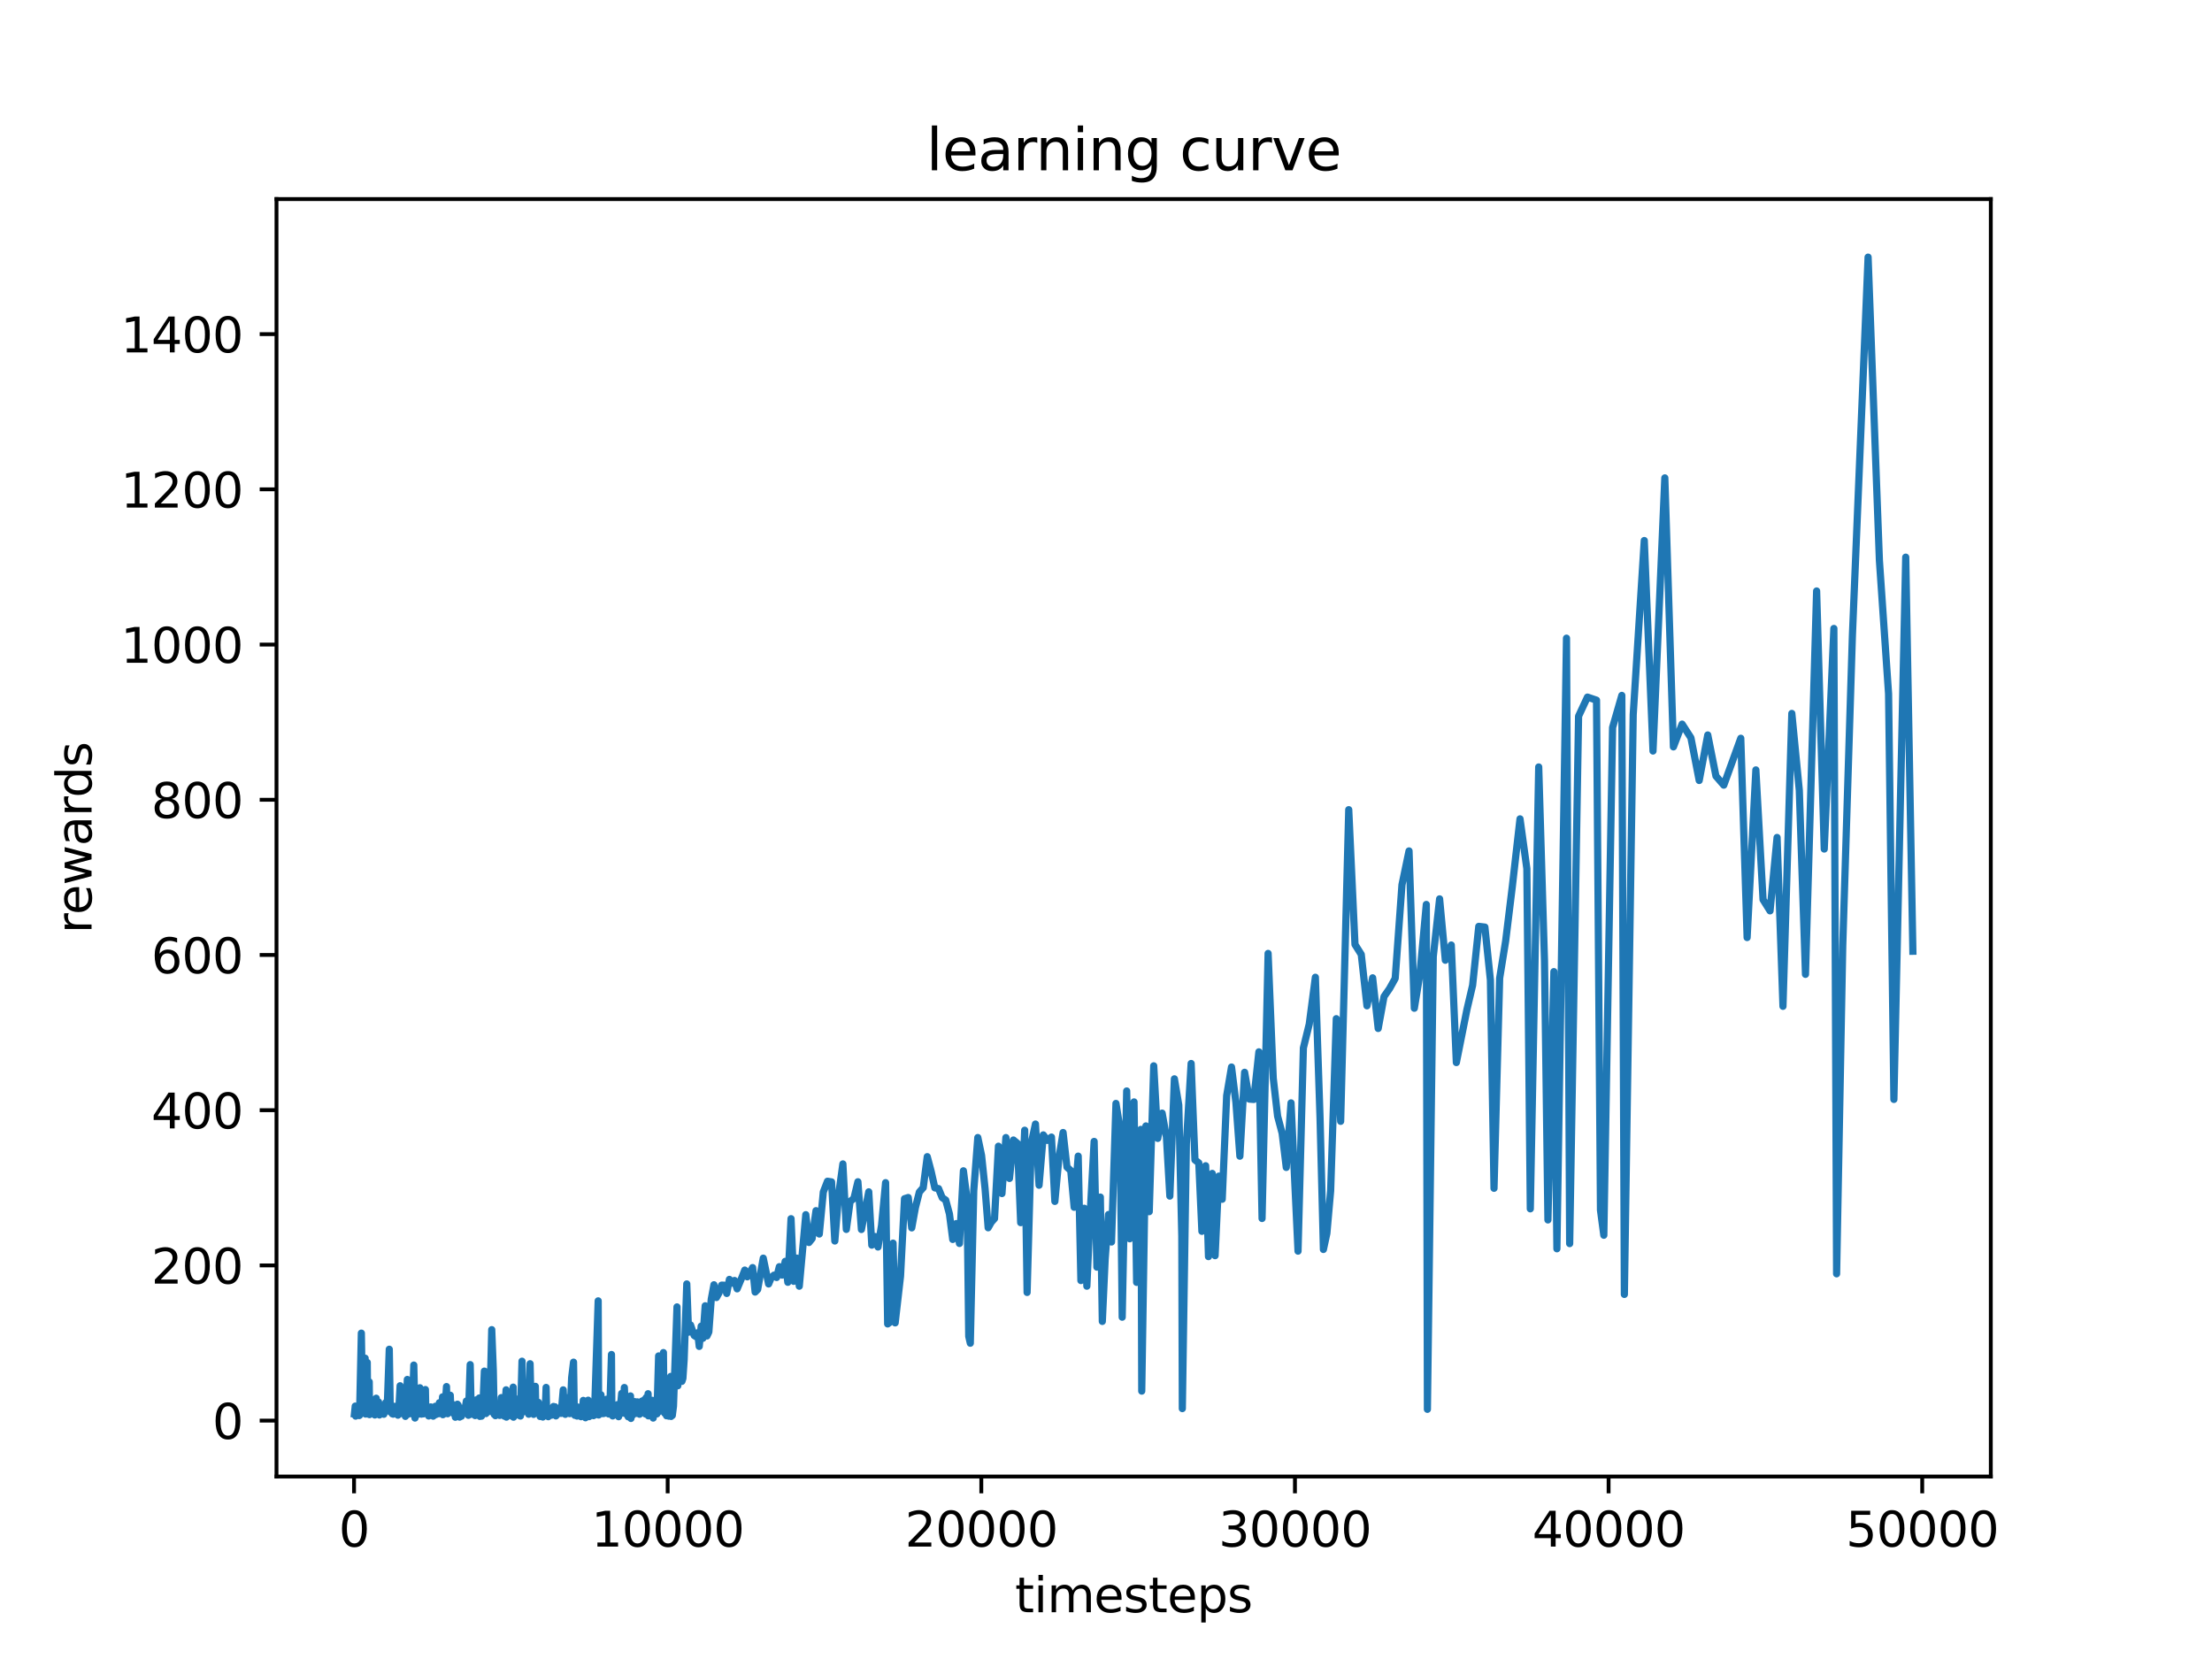 <?xml version="1.0" encoding="utf-8" standalone="no"?>
<!DOCTYPE svg PUBLIC "-//W3C//DTD SVG 1.1//EN"
  "http://www.w3.org/Graphics/SVG/1.1/DTD/svg11.dtd">
<svg xmlns:xlink="http://www.w3.org/1999/xlink" width="460.8pt" height="345.6pt" viewBox="0 0 460.8 345.6" xmlns="http://www.w3.org/2000/svg" version="1.1">
 <defs>
  <style type="text/css">*{stroke-linejoin: round; stroke-linecap: butt}</style>
 </defs>
 <g id="figure_1">
  <g id="patch_1">
   <path d="M 0 345.6 
L 460.8 345.6 
L 460.8 0 
L 0 0 
z
" style="fill: #ffffff"/>
  </g>
  <g id="axes_1">
   <g id="patch_2">
    <path d="M 57.6 307.584 
L 414.72 307.584 
L 414.72 41.472 
L 57.6 41.472 
z
" style="fill: #ffffff"/>
   </g>
   <g id="matplotlib.axis_1">
    <g id="xtick_1">
     <g id="line2d_1">
      <defs>
       <path id="m6c0a8ab60e" d="M 0 0 
L 0 3.5 
" style="stroke: #000000; stroke-width: 0.8"/>
      </defs>
      <g>
       <use xlink:href="#m6c0a8ab60e" x="73.754" y="307.584" style="stroke: #000000; stroke-width: 0.8"/>
      </g>
     </g>
     <g id="text_1">
      <!-- 0 -->
      <g transform="translate(70.573 322.182) scale(0.1 -0.1)">
       <defs>
        <path id="DejaVuSans-30" d="M 2034 4250 
Q 1547 4250 1301 3770 
Q 1056 3291 1056 2328 
Q 1056 1369 1301 889 
Q 1547 409 2034 409 
Q 2525 409 2770 889 
Q 3016 1369 3016 2328 
Q 3016 3291 2770 3770 
Q 2525 4250 2034 4250 
z
M 2034 4750 
Q 2819 4750 3233 4129 
Q 3647 3509 3647 2328 
Q 3647 1150 3233 529 
Q 2819 -91 2034 -91 
Q 1250 -91 836 529 
Q 422 1150 422 2328 
Q 422 3509 836 4129 
Q 1250 4750 2034 4750 
z
" transform="scale(0.016)"/>
       </defs>
       <use xlink:href="#DejaVuSans-30"/>
      </g>
     </g>
    </g>
    <g id="xtick_2">
     <g id="line2d_2">
      <g>
       <use xlink:href="#m6c0a8ab60e" x="139.09" y="307.584" style="stroke: #000000; stroke-width: 0.8"/>
      </g>
     </g>
     <g id="text_2">
      <!-- 10000 -->
      <g transform="translate(123.184 322.182) scale(0.1 -0.1)">
       <defs>
        <path id="DejaVuSans-31" d="M 794 531 
L 1825 531 
L 1825 4091 
L 703 3866 
L 703 4441 
L 1819 4666 
L 2450 4666 
L 2450 531 
L 3481 531 
L 3481 0 
L 794 0 
L 794 531 
z
" transform="scale(0.016)"/>
       </defs>
       <use xlink:href="#DejaVuSans-31"/>
       <use xlink:href="#DejaVuSans-30" x="63.623"/>
       <use xlink:href="#DejaVuSans-30" x="127.246"/>
       <use xlink:href="#DejaVuSans-30" x="190.869"/>
       <use xlink:href="#DejaVuSans-30" x="254.492"/>
      </g>
     </g>
    </g>
    <g id="xtick_3">
     <g id="line2d_3">
      <g>
       <use xlink:href="#m6c0a8ab60e" x="204.426" y="307.584" style="stroke: #000000; stroke-width: 0.8"/>
      </g>
     </g>
     <g id="text_3">
      <!-- 20000 -->
      <g transform="translate(188.52 322.182) scale(0.1 -0.1)">
       <defs>
        <path id="DejaVuSans-32" d="M 1228 531 
L 3431 531 
L 3431 0 
L 469 0 
L 469 531 
Q 828 903 1448 1529 
Q 2069 2156 2228 2338 
Q 2531 2678 2651 2914 
Q 2772 3150 2772 3378 
Q 2772 3750 2511 3984 
Q 2250 4219 1831 4219 
Q 1534 4219 1204 4116 
Q 875 4013 500 3803 
L 500 4441 
Q 881 4594 1212 4672 
Q 1544 4750 1819 4750 
Q 2544 4750 2975 4387 
Q 3406 4025 3406 3419 
Q 3406 3131 3298 2873 
Q 3191 2616 2906 2266 
Q 2828 2175 2409 1742 
Q 1991 1309 1228 531 
z
" transform="scale(0.016)"/>
       </defs>
       <use xlink:href="#DejaVuSans-32"/>
       <use xlink:href="#DejaVuSans-30" x="63.623"/>
       <use xlink:href="#DejaVuSans-30" x="127.246"/>
       <use xlink:href="#DejaVuSans-30" x="190.869"/>
       <use xlink:href="#DejaVuSans-30" x="254.492"/>
      </g>
     </g>
    </g>
    <g id="xtick_4">
     <g id="line2d_4">
      <g>
       <use xlink:href="#m6c0a8ab60e" x="269.762" y="307.584" style="stroke: #000000; stroke-width: 0.8"/>
      </g>
     </g>
     <g id="text_4">
      <!-- 30000 -->
      <g transform="translate(253.856 322.182) scale(0.1 -0.1)">
       <defs>
        <path id="DejaVuSans-33" d="M 2597 2516 
Q 3050 2419 3304 2112 
Q 3559 1806 3559 1356 
Q 3559 666 3084 287 
Q 2609 -91 1734 -91 
Q 1441 -91 1130 -33 
Q 819 25 488 141 
L 488 750 
Q 750 597 1062 519 
Q 1375 441 1716 441 
Q 2309 441 2620 675 
Q 2931 909 2931 1356 
Q 2931 1769 2642 2001 
Q 2353 2234 1838 2234 
L 1294 2234 
L 1294 2753 
L 1863 2753 
Q 2328 2753 2575 2939 
Q 2822 3125 2822 3475 
Q 2822 3834 2567 4026 
Q 2313 4219 1838 4219 
Q 1578 4219 1281 4162 
Q 984 4106 628 3988 
L 628 4550 
Q 988 4650 1302 4700 
Q 1616 4750 1894 4750 
Q 2613 4750 3031 4423 
Q 3450 4097 3450 3541 
Q 3450 3153 3228 2886 
Q 3006 2619 2597 2516 
z
" transform="scale(0.016)"/>
       </defs>
       <use xlink:href="#DejaVuSans-33"/>
       <use xlink:href="#DejaVuSans-30" x="63.623"/>
       <use xlink:href="#DejaVuSans-30" x="127.246"/>
       <use xlink:href="#DejaVuSans-30" x="190.869"/>
       <use xlink:href="#DejaVuSans-30" x="254.492"/>
      </g>
     </g>
    </g>
    <g id="xtick_5">
     <g id="line2d_5">
      <g>
       <use xlink:href="#m6c0a8ab60e" x="335.098" y="307.584" style="stroke: #000000; stroke-width: 0.8"/>
      </g>
     </g>
     <g id="text_5">
      <!-- 40000 -->
      <g transform="translate(319.192 322.182) scale(0.1 -0.1)">
       <defs>
        <path id="DejaVuSans-34" d="M 2419 4116 
L 825 1625 
L 2419 1625 
L 2419 4116 
z
M 2253 4666 
L 3047 4666 
L 3047 1625 
L 3713 1625 
L 3713 1100 
L 3047 1100 
L 3047 0 
L 2419 0 
L 2419 1100 
L 313 1100 
L 313 1709 
L 2253 4666 
z
" transform="scale(0.016)"/>
       </defs>
       <use xlink:href="#DejaVuSans-34"/>
       <use xlink:href="#DejaVuSans-30" x="63.623"/>
       <use xlink:href="#DejaVuSans-30" x="127.246"/>
       <use xlink:href="#DejaVuSans-30" x="190.869"/>
       <use xlink:href="#DejaVuSans-30" x="254.492"/>
      </g>
     </g>
    </g>
    <g id="xtick_6">
     <g id="line2d_6">
      <g>
       <use xlink:href="#m6c0a8ab60e" x="400.434" y="307.584" style="stroke: #000000; stroke-width: 0.8"/>
      </g>
     </g>
     <g id="text_6">
      <!-- 50000 -->
      <g transform="translate(384.528 322.182) scale(0.1 -0.1)">
       <defs>
        <path id="DejaVuSans-35" d="M 691 4666 
L 3169 4666 
L 3169 4134 
L 1269 4134 
L 1269 2991 
Q 1406 3038 1543 3061 
Q 1681 3084 1819 3084 
Q 2600 3084 3056 2656 
Q 3513 2228 3513 1497 
Q 3513 744 3044 326 
Q 2575 -91 1722 -91 
Q 1428 -91 1123 -41 
Q 819 9 494 109 
L 494 744 
Q 775 591 1075 516 
Q 1375 441 1709 441 
Q 2250 441 2565 725 
Q 2881 1009 2881 1497 
Q 2881 1984 2565 2268 
Q 2250 2553 1709 2553 
Q 1456 2553 1204 2497 
Q 953 2441 691 2322 
L 691 4666 
z
" transform="scale(0.016)"/>
       </defs>
       <use xlink:href="#DejaVuSans-35"/>
       <use xlink:href="#DejaVuSans-30" x="63.623"/>
       <use xlink:href="#DejaVuSans-30" x="127.246"/>
       <use xlink:href="#DejaVuSans-30" x="190.869"/>
       <use xlink:href="#DejaVuSans-30" x="254.492"/>
      </g>
     </g>
    </g>
    <g id="text_7">
     <!-- timesteps -->
     <g transform="translate(211.444 335.861) scale(0.1 -0.1)">
      <defs>
       <path id="DejaVuSans-74" d="M 1172 4494 
L 1172 3500 
L 2356 3500 
L 2356 3053 
L 1172 3053 
L 1172 1153 
Q 1172 725 1289 603 
Q 1406 481 1766 481 
L 2356 481 
L 2356 0 
L 1766 0 
Q 1100 0 847 248 
Q 594 497 594 1153 
L 594 3053 
L 172 3053 
L 172 3500 
L 594 3500 
L 594 4494 
L 1172 4494 
z
" transform="scale(0.016)"/>
       <path id="DejaVuSans-69" d="M 603 3500 
L 1178 3500 
L 1178 0 
L 603 0 
L 603 3500 
z
M 603 4863 
L 1178 4863 
L 1178 4134 
L 603 4134 
L 603 4863 
z
" transform="scale(0.016)"/>
       <path id="DejaVuSans-6d" d="M 3328 2828 
Q 3544 3216 3844 3400 
Q 4144 3584 4550 3584 
Q 5097 3584 5394 3201 
Q 5691 2819 5691 2113 
L 5691 0 
L 5113 0 
L 5113 2094 
Q 5113 2597 4934 2840 
Q 4756 3084 4391 3084 
Q 3944 3084 3684 2787 
Q 3425 2491 3425 1978 
L 3425 0 
L 2847 0 
L 2847 2094 
Q 2847 2600 2669 2842 
Q 2491 3084 2119 3084 
Q 1678 3084 1418 2786 
Q 1159 2488 1159 1978 
L 1159 0 
L 581 0 
L 581 3500 
L 1159 3500 
L 1159 2956 
Q 1356 3278 1631 3431 
Q 1906 3584 2284 3584 
Q 2666 3584 2933 3390 
Q 3200 3197 3328 2828 
z
" transform="scale(0.016)"/>
       <path id="DejaVuSans-65" d="M 3597 1894 
L 3597 1613 
L 953 1613 
Q 991 1019 1311 708 
Q 1631 397 2203 397 
Q 2534 397 2845 478 
Q 3156 559 3463 722 
L 3463 178 
Q 3153 47 2828 -22 
Q 2503 -91 2169 -91 
Q 1331 -91 842 396 
Q 353 884 353 1716 
Q 353 2575 817 3079 
Q 1281 3584 2069 3584 
Q 2775 3584 3186 3129 
Q 3597 2675 3597 1894 
z
M 3022 2063 
Q 3016 2534 2758 2815 
Q 2500 3097 2075 3097 
Q 1594 3097 1305 2825 
Q 1016 2553 972 2059 
L 3022 2063 
z
" transform="scale(0.016)"/>
       <path id="DejaVuSans-73" d="M 2834 3397 
L 2834 2853 
Q 2591 2978 2328 3040 
Q 2066 3103 1784 3103 
Q 1356 3103 1142 2972 
Q 928 2841 928 2578 
Q 928 2378 1081 2264 
Q 1234 2150 1697 2047 
L 1894 2003 
Q 2506 1872 2764 1633 
Q 3022 1394 3022 966 
Q 3022 478 2636 193 
Q 2250 -91 1575 -91 
Q 1294 -91 989 -36 
Q 684 19 347 128 
L 347 722 
Q 666 556 975 473 
Q 1284 391 1588 391 
Q 1994 391 2212 530 
Q 2431 669 2431 922 
Q 2431 1156 2273 1281 
Q 2116 1406 1581 1522 
L 1381 1569 
Q 847 1681 609 1914 
Q 372 2147 372 2553 
Q 372 3047 722 3315 
Q 1072 3584 1716 3584 
Q 2034 3584 2315 3537 
Q 2597 3491 2834 3397 
z
" transform="scale(0.016)"/>
       <path id="DejaVuSans-70" d="M 1159 525 
L 1159 -1331 
L 581 -1331 
L 581 3500 
L 1159 3500 
L 1159 2969 
Q 1341 3281 1617 3432 
Q 1894 3584 2278 3584 
Q 2916 3584 3314 3078 
Q 3713 2572 3713 1747 
Q 3713 922 3314 415 
Q 2916 -91 2278 -91 
Q 1894 -91 1617 61 
Q 1341 213 1159 525 
z
M 3116 1747 
Q 3116 2381 2855 2742 
Q 2594 3103 2138 3103 
Q 1681 3103 1420 2742 
Q 1159 2381 1159 1747 
Q 1159 1113 1420 752 
Q 1681 391 2138 391 
Q 2594 391 2855 752 
Q 3116 1113 3116 1747 
z
" transform="scale(0.016)"/>
      </defs>
      <use xlink:href="#DejaVuSans-74"/>
      <use xlink:href="#DejaVuSans-69" x="39.209"/>
      <use xlink:href="#DejaVuSans-6d" x="66.992"/>
      <use xlink:href="#DejaVuSans-65" x="164.404"/>
      <use xlink:href="#DejaVuSans-73" x="225.928"/>
      <use xlink:href="#DejaVuSans-74" x="278.027"/>
      <use xlink:href="#DejaVuSans-65" x="317.236"/>
      <use xlink:href="#DejaVuSans-70" x="378.76"/>
      <use xlink:href="#DejaVuSans-73" x="442.236"/>
     </g>
    </g>
   </g>
   <g id="matplotlib.axis_2">
    <g id="ytick_1">
     <g id="line2d_7">
      <defs>
       <path id="m27baa33041" d="M 0 0 
L -3.5 0 
" style="stroke: #000000; stroke-width: 0.8"/>
      </defs>
      <g>
       <use xlink:href="#m27baa33041" x="57.6" y="295.937" style="stroke: #000000; stroke-width: 0.8"/>
      </g>
     </g>
     <g id="text_8">
      <!-- 0 -->
      <g transform="translate(44.237 299.737) scale(0.1 -0.1)">
       <use xlink:href="#DejaVuSans-30"/>
      </g>
     </g>
    </g>
    <g id="ytick_2">
     <g id="line2d_8">
      <g>
       <use xlink:href="#m27baa33041" x="57.6" y="263.604" style="stroke: #000000; stroke-width: 0.8"/>
      </g>
     </g>
     <g id="text_9">
      <!-- 200 -->
      <g transform="translate(31.512 267.404) scale(0.1 -0.1)">
       <use xlink:href="#DejaVuSans-32"/>
       <use xlink:href="#DejaVuSans-30" x="63.623"/>
       <use xlink:href="#DejaVuSans-30" x="127.246"/>
      </g>
     </g>
    </g>
    <g id="ytick_3">
     <g id="line2d_9">
      <g>
       <use xlink:href="#m27baa33041" x="57.6" y="231.272" style="stroke: #000000; stroke-width: 0.8"/>
      </g>
     </g>
     <g id="text_10">
      <!-- 400 -->
      <g transform="translate(31.512 235.071) scale(0.1 -0.1)">
       <use xlink:href="#DejaVuSans-34"/>
       <use xlink:href="#DejaVuSans-30" x="63.623"/>
       <use xlink:href="#DejaVuSans-30" x="127.246"/>
      </g>
     </g>
    </g>
    <g id="ytick_4">
     <g id="line2d_10">
      <g>
       <use xlink:href="#m27baa33041" x="57.6" y="198.939" style="stroke: #000000; stroke-width: 0.8"/>
      </g>
     </g>
     <g id="text_11">
      <!-- 600 -->
      <g transform="translate(31.512 202.738) scale(0.1 -0.1)">
       <defs>
        <path id="DejaVuSans-36" d="M 2113 2584 
Q 1688 2584 1439 2293 
Q 1191 2003 1191 1497 
Q 1191 994 1439 701 
Q 1688 409 2113 409 
Q 2538 409 2786 701 
Q 3034 994 3034 1497 
Q 3034 2003 2786 2293 
Q 2538 2584 2113 2584 
z
M 3366 4563 
L 3366 3988 
Q 3128 4100 2886 4159 
Q 2644 4219 2406 4219 
Q 1781 4219 1451 3797 
Q 1122 3375 1075 2522 
Q 1259 2794 1537 2939 
Q 1816 3084 2150 3084 
Q 2853 3084 3261 2657 
Q 3669 2231 3669 1497 
Q 3669 778 3244 343 
Q 2819 -91 2113 -91 
Q 1303 -91 875 529 
Q 447 1150 447 2328 
Q 447 3434 972 4092 
Q 1497 4750 2381 4750 
Q 2619 4750 2861 4703 
Q 3103 4656 3366 4563 
z
" transform="scale(0.016)"/>
       </defs>
       <use xlink:href="#DejaVuSans-36"/>
       <use xlink:href="#DejaVuSans-30" x="63.623"/>
       <use xlink:href="#DejaVuSans-30" x="127.246"/>
      </g>
     </g>
    </g>
    <g id="ytick_5">
     <g id="line2d_11">
      <g>
       <use xlink:href="#m27baa33041" x="57.6" y="166.606" style="stroke: #000000; stroke-width: 0.8"/>
      </g>
     </g>
     <g id="text_12">
      <!-- 800 -->
      <g transform="translate(31.512 170.405) scale(0.1 -0.1)">
       <defs>
        <path id="DejaVuSans-38" d="M 2034 2216 
Q 1584 2216 1326 1975 
Q 1069 1734 1069 1313 
Q 1069 891 1326 650 
Q 1584 409 2034 409 
Q 2484 409 2743 651 
Q 3003 894 3003 1313 
Q 3003 1734 2745 1975 
Q 2488 2216 2034 2216 
z
M 1403 2484 
Q 997 2584 770 2862 
Q 544 3141 544 3541 
Q 544 4100 942 4425 
Q 1341 4750 2034 4750 
Q 2731 4750 3128 4425 
Q 3525 4100 3525 3541 
Q 3525 3141 3298 2862 
Q 3072 2584 2669 2484 
Q 3125 2378 3379 2068 
Q 3634 1759 3634 1313 
Q 3634 634 3220 271 
Q 2806 -91 2034 -91 
Q 1263 -91 848 271 
Q 434 634 434 1313 
Q 434 1759 690 2068 
Q 947 2378 1403 2484 
z
M 1172 3481 
Q 1172 3119 1398 2916 
Q 1625 2713 2034 2713 
Q 2441 2713 2670 2916 
Q 2900 3119 2900 3481 
Q 2900 3844 2670 4047 
Q 2441 4250 2034 4250 
Q 1625 4250 1398 4047 
Q 1172 3844 1172 3481 
z
" transform="scale(0.016)"/>
       </defs>
       <use xlink:href="#DejaVuSans-38"/>
       <use xlink:href="#DejaVuSans-30" x="63.623"/>
       <use xlink:href="#DejaVuSans-30" x="127.246"/>
      </g>
     </g>
    </g>
    <g id="ytick_6">
     <g id="line2d_12">
      <g>
       <use xlink:href="#m27baa33041" x="57.6" y="134.273" style="stroke: #000000; stroke-width: 0.8"/>
      </g>
     </g>
     <g id="text_13">
      <!-- 1000 -->
      <g transform="translate(25.15 138.072) scale(0.1 -0.1)">
       <use xlink:href="#DejaVuSans-31"/>
       <use xlink:href="#DejaVuSans-30" x="63.623"/>
       <use xlink:href="#DejaVuSans-30" x="127.246"/>
       <use xlink:href="#DejaVuSans-30" x="190.869"/>
      </g>
     </g>
    </g>
    <g id="ytick_7">
     <g id="line2d_13">
      <g>
       <use xlink:href="#m27baa33041" x="57.6" y="101.94" style="stroke: #000000; stroke-width: 0.8"/>
      </g>
     </g>
     <g id="text_14">
      <!-- 1200 -->
      <g transform="translate(25.15 105.739) scale(0.1 -0.1)">
       <use xlink:href="#DejaVuSans-31"/>
       <use xlink:href="#DejaVuSans-32" x="63.623"/>
       <use xlink:href="#DejaVuSans-30" x="127.246"/>
       <use xlink:href="#DejaVuSans-30" x="190.869"/>
      </g>
     </g>
    </g>
    <g id="ytick_8">
     <g id="line2d_14">
      <g>
       <use xlink:href="#m27baa33041" x="57.6" y="69.607" style="stroke: #000000; stroke-width: 0.8"/>
      </g>
     </g>
     <g id="text_15">
      <!-- 1400 -->
      <g transform="translate(25.15 73.406) scale(0.1 -0.1)">
       <use xlink:href="#DejaVuSans-31"/>
       <use xlink:href="#DejaVuSans-34" x="63.623"/>
       <use xlink:href="#DejaVuSans-30" x="127.246"/>
       <use xlink:href="#DejaVuSans-30" x="190.869"/>
      </g>
     </g>
    </g>
    <g id="text_16">
     <!-- rewards -->
     <g transform="translate(19.07 194.448) rotate(-90) scale(0.1 -0.1)">
      <defs>
       <path id="DejaVuSans-72" d="M 2631 2963 
Q 2534 3019 2420 3045 
Q 2306 3072 2169 3072 
Q 1681 3072 1420 2755 
Q 1159 2438 1159 1844 
L 1159 0 
L 581 0 
L 581 3500 
L 1159 3500 
L 1159 2956 
Q 1341 3275 1631 3429 
Q 1922 3584 2338 3584 
Q 2397 3584 2469 3576 
Q 2541 3569 2628 3553 
L 2631 2963 
z
" transform="scale(0.016)"/>
       <path id="DejaVuSans-77" d="M 269 3500 
L 844 3500 
L 1563 769 
L 2278 3500 
L 2956 3500 
L 3675 769 
L 4391 3500 
L 4966 3500 
L 4050 0 
L 3372 0 
L 2619 2869 
L 1863 0 
L 1184 0 
L 269 3500 
z
" transform="scale(0.016)"/>
       <path id="DejaVuSans-61" d="M 2194 1759 
Q 1497 1759 1228 1600 
Q 959 1441 959 1056 
Q 959 750 1161 570 
Q 1363 391 1709 391 
Q 2188 391 2477 730 
Q 2766 1069 2766 1631 
L 2766 1759 
L 2194 1759 
z
M 3341 1997 
L 3341 0 
L 2766 0 
L 2766 531 
Q 2569 213 2275 61 
Q 1981 -91 1556 -91 
Q 1019 -91 701 211 
Q 384 513 384 1019 
Q 384 1609 779 1909 
Q 1175 2209 1959 2209 
L 2766 2209 
L 2766 2266 
Q 2766 2663 2505 2880 
Q 2244 3097 1772 3097 
Q 1472 3097 1187 3025 
Q 903 2953 641 2809 
L 641 3341 
Q 956 3463 1253 3523 
Q 1550 3584 1831 3584 
Q 2591 3584 2966 3190 
Q 3341 2797 3341 1997 
z
" transform="scale(0.016)"/>
       <path id="DejaVuSans-64" d="M 2906 2969 
L 2906 4863 
L 3481 4863 
L 3481 0 
L 2906 0 
L 2906 525 
Q 2725 213 2448 61 
Q 2172 -91 1784 -91 
Q 1150 -91 751 415 
Q 353 922 353 1747 
Q 353 2572 751 3078 
Q 1150 3584 1784 3584 
Q 2172 3584 2448 3432 
Q 2725 3281 2906 2969 
z
M 947 1747 
Q 947 1113 1208 752 
Q 1469 391 1925 391 
Q 2381 391 2643 752 
Q 2906 1113 2906 1747 
Q 2906 2381 2643 2742 
Q 2381 3103 1925 3103 
Q 1469 3103 1208 2742 
Q 947 2381 947 1747 
z
" transform="scale(0.016)"/>
      </defs>
      <use xlink:href="#DejaVuSans-72"/>
      <use xlink:href="#DejaVuSans-65" x="38.863"/>
      <use xlink:href="#DejaVuSans-77" x="100.387"/>
      <use xlink:href="#DejaVuSans-61" x="182.174"/>
      <use xlink:href="#DejaVuSans-72" x="243.453"/>
      <use xlink:href="#DejaVuSans-64" x="282.816"/>
      <use xlink:href="#DejaVuSans-73" x="346.293"/>
     </g>
    </g>
   </g>
   <g id="line2d_15">
    <path d="M 73.833 294.557 
L 74.003 292.916 
L 74.088 295.001 
L 74.166 294.127 
L 74.277 294.465 
L 74.375 293.817 
L 74.545 294.86 
L 74.669 293.888 
L 74.832 294.892 
L 74.898 294.85 
L 75.277 277.715 
L 75.545 294.382 
L 75.714 292.091 
L 76.067 282.938 
L 76.152 294.572 
L 76.505 283.823 
L 76.603 294.571 
L 76.917 287.859 
L 76.982 294.694 
L 77.191 292.454 
L 77.269 294.383 
L 77.485 293.244 
L 77.655 291.642 
L 77.733 294.498 
L 77.916 292.982 
L 78.08 294.767 
L 78.178 294.078 
L 78.367 291.275 
L 78.557 294.613 
L 78.857 292.054 
L 79.047 294.768 
L 79.21 293.019 
L 79.354 293.012 
L 79.465 294.256 
L 79.667 293.219 
L 79.961 294.618 
L 80.366 292.178 
L 80.556 293.249 
L 80.673 293.011 
L 81.092 281.071 
L 81.307 294.138 
L 81.484 292.67 
L 81.725 294.531 
L 81.823 294.116 
L 81.908 294.595 
L 81.993 294.385 
L 82.281 292.969 
L 82.568 294.139 
L 82.673 293.868 
L 82.895 294.809 
L 82.999 294.265 
L 83.13 292.818 
L 83.352 288.676 
L 83.424 294.487 
L 83.666 292.901 
L 83.894 292.765 
L 84.051 291.907 
L 84.293 289.855 
L 84.45 295.058 
L 84.587 293.419 
L 84.855 287.366 
L 84.92 294.658 
L 85.071 294.491 
L 85.253 293.954 
L 85.345 294.491 
L 85.521 293.685 
L 85.809 289.716 
L 85.894 294.559 
L 86.201 284.371 
L 86.449 295.405 
L 86.541 294.244 
L 86.632 294.414 
L 86.828 293.651 
L 86.92 294.544 
L 87.057 294.644 
L 87.148 293.947 
L 87.475 289.099 
L 87.677 294.524 
L 87.795 294.592 
L 88.03 291.811 
L 88.2 294.54 
L 88.618 289.467 
L 88.703 294.022 
L 88.965 293.499 
L 89.102 293.838 
L 89.239 293.21 
L 89.304 294.974 
L 89.513 294.677 
L 89.736 293.085 
L 89.853 293.858 
L 90.036 293.441 
L 90.245 295.014 
L 90.408 294.401 
L 90.506 294.555 
L 90.696 292.95 
L 90.781 294.696 
L 90.918 294.169 
L 91.049 293.073 
L 91.147 294.373 
L 91.297 293.027 
L 91.369 294.506 
L 91.526 292.214 
L 91.63 294.066 
L 91.774 292.399 
L 92.029 294.391 
L 92.192 290.987 
L 92.257 294.708 
L 92.453 291.799 
L 92.584 294.525 
L 92.695 293.652 
L 93.015 288.851 
L 93.12 294.296 
L 93.257 294.505 
L 93.479 292.647 
L 93.616 293.976 
L 93.799 290.651 
L 93.937 293.904 
L 94.08 292.371 
L 94.27 294.29 
L 94.381 292.989 
L 94.662 294.664 
L 94.799 293.267 
L 94.858 295.235 
L 94.969 293.722 
L 95.145 293.537 
L 95.289 292.52 
L 95.426 292.682 
L 95.544 293.194 
L 95.746 295.211 
L 95.962 294.774 
L 96.125 295.032 
L 96.413 293.353 
L 96.524 293.344 
L 96.746 294.377 
L 97.151 291.861 
L 97.282 293.718 
L 97.497 291.939 
L 97.582 294.831 
L 97.948 284.273 
L 98.17 294.624 
L 98.412 291.795 
L 98.51 293.854 
L 98.83 294.761 
L 98.909 294.293 
L 98.974 294.889 
L 99.222 291.618 
L 99.314 294.163 
L 99.464 292.609 
L 99.595 294.692 
L 99.673 294.556 
L 99.836 291.227 
L 99.961 295.061 
L 100.052 294.121 
L 100.157 294.467 
L 100.242 294.228 
L 100.307 295.015 
L 100.464 293.398 
L 100.536 294.399 
L 100.901 285.628 
L 101.248 294.468 
L 101.548 285.814 
L 101.653 293.706 
L 101.901 288.348 
L 102.012 294.034 
L 102.437 276.989 
L 102.764 285.422 
L 102.946 294.655 
L 103.071 292.883 
L 103.208 294.914 
L 103.325 293.925 
L 103.397 294.742 
L 103.495 293.553 
L 103.717 292.476 
L 103.9 294.72 
L 104.018 293.346 
L 104.096 294.859 
L 104.227 294.441 
L 104.43 291.147 
L 104.56 294.548 
L 104.743 294.355 
L 104.959 294.918 
L 105.07 295.015 
L 105.429 289.524 
L 105.501 295.215 
L 105.762 293.457 
L 105.867 293.694 
L 106.004 293.325 
L 106.07 294.82 
L 106.194 293.699 
L 106.383 293.754 
L 106.448 294.827 
L 106.566 294.145 
L 106.625 295 
L 106.906 288.968 
L 106.971 295.227 
L 107.056 295.072 
L 107.226 292.61 
L 107.344 293.233 
L 107.494 293.341 
L 107.657 291.929 
L 107.742 294.663 
L 107.971 291.422 
L 108.199 294.88 
L 108.356 292.689 
L 108.422 294.986 
L 108.742 283.563 
L 108.99 294.132 
L 109.362 292.395 
L 109.617 292.412 
L 109.859 288.216 
L 110.133 294.611 
L 110.427 284.093 
L 110.656 294.424 
L 110.911 293.189 
L 111.166 294.642 
L 111.283 294.349 
L 111.519 288.8 
L 111.623 294.055 
L 111.845 292.624 
L 111.995 294.247 
L 112.152 292.128 
L 112.335 294.411 
L 112.446 293.784 
L 112.512 295.076 
L 112.655 292.751 
L 112.773 294.745 
L 112.897 292.744 
L 113.008 293.54 
L 113.08 295.193 
L 113.185 293.65 
L 113.354 294.748 
L 113.57 294.256 
L 113.766 289.028 
L 113.884 294.741 
L 114.106 294.364 
L 114.217 295.123 
L 114.439 293.899 
L 114.498 294.897 
L 114.576 294.524 
L 114.687 294.233 
L 114.857 294.819 
L 114.929 294.772 
L 115.099 294.668 
L 115.301 292.991 
L 115.413 293.971 
L 115.641 293.066 
L 115.752 293.369 
L 115.811 294.959 
L 115.876 294.733 
L 115.955 294.791 
L 116.092 294.571 
L 116.242 293.816 
L 116.334 294.478 
L 116.438 294.04 
L 116.569 294.022 
L 116.713 293.333 
L 116.902 294.438 
L 117.327 289.533 
L 117.529 294.164 
L 117.627 294.017 
L 117.758 294.633 
L 117.83 294.561 
L 118.006 291.159 
L 118.294 294.052 
L 118.379 293.874 
L 118.562 293.914 
L 118.679 294.491 
L 118.823 293.273 
L 119.084 287.001 
L 119.476 283.762 
L 119.646 294.658 
L 119.744 294.84 
L 119.842 294.181 
L 119.927 294.784 
L 120.143 294.289 
L 120.208 294.989 
L 120.391 293.116 
L 120.594 293.844 
L 120.666 294.919 
L 120.757 294.195 
L 120.862 294.38 
L 121.038 295.122 
L 121.221 294.476 
L 121.345 293.836 
L 121.508 291.728 
L 121.606 293.698 
L 121.829 293.042 
L 121.972 295.344 
L 122.025 295.09 
L 122.109 293.806 
L 122.194 294.547 
L 122.358 294.098 
L 122.528 291.683 
L 122.73 295.109 
L 122.939 293.469 
L 123.07 294.101 
L 123.174 293.489 
L 123.292 294.382 
L 123.416 292.829 
L 123.573 292.642 
L 123.632 294.908 
L 123.743 293.511 
L 123.834 294.806 
L 124.612 270.994 
L 124.71 294.773 
L 125.187 290.551 
L 125.422 294.389 
L 125.513 294.486 
L 125.657 293.254 
L 125.729 294.474 
L 125.84 294.09 
L 125.958 294.396 
L 126.082 294.381 
L 126.232 293.836 
L 126.382 291.488 
L 126.474 294.276 
L 126.722 292.827 
L 126.794 294.56 
L 126.925 294.557 
L 127.055 292.902 
L 127.382 282.167 
L 127.467 294.519 
L 127.572 294 
L 127.63 294.967 
L 127.741 294.266 
L 128.009 294.395 
L 128.133 293.215 
L 128.251 293.761 
L 128.486 293.241 
L 128.643 292.608 
L 128.872 295.124 
L 128.983 294.703 
L 129.061 294.64 
L 129.14 294.398 
L 129.506 290.278 
L 129.584 294.362 
L 129.669 294.125 
L 129.767 294.311 
L 130.067 289.044 
L 130.309 294.51 
L 130.394 294.276 
L 130.525 293.5 
L 130.669 293.369 
L 130.865 295.143 
L 131.008 295.023 
L 131.139 294.754 
L 131.341 290.796 
L 131.439 295.488 
L 131.609 293.254 
L 131.766 294.833 
L 131.897 292.649 
L 131.975 294.21 
L 132.067 293.943 
L 132.21 291.98 
L 132.302 293.511 
L 132.426 292.701 
L 132.531 294.444 
L 132.759 292.03 
L 132.936 293.258 
L 133.151 292.221 
L 133.236 294.614 
L 133.36 292.906 
L 133.556 294.364 
L 133.707 291.881 
L 133.85 293.782 
L 133.961 293.408 
L 134.249 291.571 
L 134.393 292.512 
L 134.471 294.57 
L 134.634 291.123 
L 134.83 293.898 
L 135.007 290.335 
L 135.072 294.949 
L 135.255 294.273 
L 135.353 293.467 
L 135.471 294.617 
L 135.614 293.848 
L 135.693 294.585 
L 135.908 291.715 
L 136.072 295.408 
L 136.34 293.327 
L 136.575 294.502 
L 136.712 292.79 
L 136.856 294.535 
L 137.202 282.466 
L 137.352 294.024 
L 137.633 284.853 
L 137.836 293.913 
L 138.202 281.766 
L 138.326 294.053 
L 138.47 294.404 
L 138.646 292.908 
L 138.855 294.932 
L 138.947 293.724 
L 139.312 295.01 
L 139.404 294.561 
L 139.724 286.733 
L 139.802 295.07 
L 139.868 294.827 
L 139.972 293.38 
L 140.051 294.867 
L 140.299 292.938 
L 141.031 272.255 
L 141.201 288.687 
L 141.625 281.6 
L 141.867 286.975 
L 142.057 287.758 
L 142.259 287.145 
L 142.52 283.266 
L 143.069 267.465 
L 143.442 277.513 
L 143.853 276.012 
L 144.598 278.198 
L 144.964 278.437 
L 145.343 277.646 
L 145.663 280.483 
L 146.068 276.261 
L 146.421 278.798 
L 146.905 272.021 
L 147.277 278.305 
L 147.662 277.471 
L 148.165 270.664 
L 148.727 267.638 
L 149.244 270.302 
L 149.773 269.354 
L 150.328 267.722 
L 150.864 267.729 
L 151.393 269.449 
L 151.948 266.521 
L 152.478 267.298 
L 153.013 266.746 
L 153.556 268.49 
L 154.601 265.989 
L 155.15 264.578 
L 155.679 265.984 
L 156.783 264.06 
L 157.306 269.16 
L 157.835 268.624 
L 158.998 262.097 
L 160.115 267.471 
L 160.651 266.209 
L 161.233 265.633 
L 161.782 266.127 
L 162.35 263.874 
L 162.912 265.628 
L 163.572 262.764 
L 164.121 267.126 
L 164.787 253.874 
L 165.342 266.921 
L 165.976 262.085 
L 166.505 267.939 
L 167.864 253.039 
L 168.524 258.835 
L 169.184 258.013 
L 169.988 252.205 
L 170.674 257.072 
L 171.51 248.32 
L 172.379 246.076 
L 173.228 246.209 
L 173.908 258.524 
L 174.705 248.845 
L 175.587 242.468 
L 176.306 256.106 
L 177.09 250.297 
L 177.88 249.659 
L 178.717 246.181 
L 179.448 256.124 
L 180.977 248.279 
L 181.611 259.385 
L 182.277 257.59 
L 182.905 259.773 
L 183.643 255.248 
L 184.486 246.369 
L 184.917 275.8 
L 185.355 275.476 
L 186.041 258.968 
L 186.479 275.579 
L 187.596 265.846 
L 188.426 249.712 
L 189.203 249.463 
L 189.928 255.789 
L 190.693 251.585 
L 191.516 248.327 
L 192.326 247.414 
L 193.162 240.953 
L 193.979 244.03 
L 194.744 247.456 
L 195.514 247.604 
L 196.279 249.493 
L 197.011 250.005 
L 197.782 252.873 
L 198.474 258.201 
L 199.199 254.899 
L 199.872 259.039 
L 200.696 243.901 
L 201.454 249.834 
L 201.806 278.392 
L 202.133 279.817 
L 202.852 248.054 
L 203.695 236.969 
L 204.479 240.695 
L 205.21 247.652 
L 205.851 255.765 
L 206.497 254.613 
L 207.177 253.845 
L 207.994 238.775 
L 208.725 248.64 
L 209.549 236.975 
L 210.293 245.49 
L 211.11 237.485 
L 211.96 238.196 
L 212.626 254.702 
L 213.462 235.446 
L 213.965 269.238 
L 214.828 238.16 
L 215.703 234.158 
L 216.455 246.904 
L 217.337 236.421 
L 218.16 237.56 
L 219.035 236.874 
L 219.748 250.274 
L 220.571 241.406 
L 221.459 235.922 
L 222.27 243.13 
L 223.06 243.857 
L 223.766 251.495 
L 224.609 240.842 
L 225.17 266.761 
L 225.876 251.702 
L 226.412 267.937 
L 227.091 253.092 
L 227.928 237.777 
L 228.503 263.967 
L 229.221 249.374 
L 229.633 275.273 
L 230.227 262.281 
L 230.92 253.006 
L 231.547 258.73 
L 232.475 229.866 
L 233.337 235.244 
L 233.775 274.395 
L 234.71 227.271 
L 235.343 258.06 
L 236.238 229.548 
L 236.781 267.139 
L 237.669 235.27 
L 237.846 289.792 
L 238.715 234.554 
L 239.407 252.411 
L 240.342 222.033 
L 241.184 237.145 
L 242.093 231.883 
L 242.988 236.874 
L 243.7 249.168 
L 244.647 224.74 
L 245.562 230.214 
L 246.189 257.536 
L 246.3 293.437 
L 247.143 238.264 
L 248.136 221.544 
L 248.933 241.638 
L 249.73 242.257 
L 250.377 256.507 
L 251.161 242.843 
L 251.749 261.776 
L 252.533 244.444 
L 253.128 261.577 
L 253.905 245.005 
L 254.611 249.827 
L 255.539 228.235 
L 256.545 222.282 
L 257.466 229.672 
L 258.289 240.856 
L 259.276 223.379 
L 260.256 228.964 
L 261.184 229.035 
L 262.249 219.119 
L 262.909 253.833 
L 264.17 198.616 
L 265.241 224.611 
L 266.149 232.524 
L 267.09 236.073 
L 267.952 243.197 
L 268.946 229.753 
L 270.403 260.637 
L 271.52 218.303 
L 272.742 213.326 
L 274.016 203.581 
L 274.989 232.883 
L 275.688 260.286 
L 276.414 256.925 
L 277.198 248.045 
L 278.374 212.211 
L 279.282 233.593 
L 280.967 168.669 
L 282.268 196.752 
L 283.574 198.829 
L 284.763 209.528 
L 285.946 203.698 
L 287.102 214.246 
L 288.318 207.595 
L 289.468 205.943 
L 290.644 203.826 
L 292.055 184.32 
L 293.525 177.268 
L 294.629 210.036 
L 295.786 202.994 
L 297.125 188.414 
L 297.354 293.584 
L 298.575 199.268 
L 299.895 187.251 
L 301.091 200.034 
L 302.326 196.864 
L 303.384 221.35 
L 305.586 210.323 
L 306.769 205.261 
L 308.056 192.98 
L 309.33 193.13 
L 310.48 204.185 
L 311.231 247.544 
L 312.407 203.768 
L 313.655 196.016 
L 315.04 184.699 
L 316.647 170.584 
L 318.072 180.962 
L 318.79 251.82 
L 320.541 159.773 
L 321.744 200.099 
L 322.462 254.134 
L 323.704 202.41 
L 324.331 260.142 
L 326.33 132.944 
L 326.99 259.067 
L 328.846 149.192 
L 330.695 145.22 
L 332.583 145.86 
L 333.406 252.079 
L 334.105 257.321 
L 335.928 151.56 
L 337.855 144.865 
L 338.385 269.65 
L 340.227 148.865 
L 342.534 112.601 
L 344.35 156.451 
L 346.813 99.555 
L 348.603 155.589 
L 350.413 150.849 
L 352.249 153.697 
L 353.974 162.591 
L 355.758 153.107 
L 357.463 161.671 
L 359.096 163.562 
L 362.637 153.796 
L 363.957 195.308 
L 365.78 160.386 
L 367.276 187.411 
L 368.733 189.748 
L 370.197 174.459 
L 371.425 209.637 
L 373.268 148.622 
L 374.829 164.659 
L 376.116 202.973 
L 378.436 123.113 
L 380.023 176.871 
L 382.029 130.92 
L 382.598 265.358 
L 383.878 197.02 
L 385.89 132.373 
L 389.157 53.568 
L 391.516 116.763 
L 393.424 144.537 
L 394.534 229.029 
L 396.998 116.068 
L 398.487 198.163 
L 398.487 198.163 
" clip-path="url(#p659d50b2b5)" style="fill: none; stroke: #1f77b4; stroke-width: 1.5; stroke-linecap: square"/>
   </g>
   <g id="patch_3">
    <path d="M 57.6 307.584 
L 57.6 41.472 
" style="fill: none; stroke: #000000; stroke-width: 0.8; stroke-linejoin: miter; stroke-linecap: square"/>
   </g>
   <g id="patch_4">
    <path d="M 414.72 307.584 
L 414.72 41.472 
" style="fill: none; stroke: #000000; stroke-width: 0.8; stroke-linejoin: miter; stroke-linecap: square"/>
   </g>
   <g id="patch_5">
    <path d="M 57.6 307.584 
L 414.72 307.584 
" style="fill: none; stroke: #000000; stroke-width: 0.8; stroke-linejoin: miter; stroke-linecap: square"/>
   </g>
   <g id="patch_6">
    <path d="M 57.6 41.472 
L 414.72 41.472 
" style="fill: none; stroke: #000000; stroke-width: 0.8; stroke-linejoin: miter; stroke-linecap: square"/>
   </g>
   <g id="text_17">
    <!-- learning curve -->
    <g transform="translate(192.964 35.472) scale(0.12 -0.12)">
     <defs>
      <path id="DejaVuSans-6c" d="M 603 4863 
L 1178 4863 
L 1178 0 
L 603 0 
L 603 4863 
z
" transform="scale(0.016)"/>
      <path id="DejaVuSans-6e" d="M 3513 2113 
L 3513 0 
L 2938 0 
L 2938 2094 
Q 2938 2591 2744 2837 
Q 2550 3084 2163 3084 
Q 1697 3084 1428 2787 
Q 1159 2491 1159 1978 
L 1159 0 
L 581 0 
L 581 3500 
L 1159 3500 
L 1159 2956 
Q 1366 3272 1645 3428 
Q 1925 3584 2291 3584 
Q 2894 3584 3203 3211 
Q 3513 2838 3513 2113 
z
" transform="scale(0.016)"/>
      <path id="DejaVuSans-67" d="M 2906 1791 
Q 2906 2416 2648 2759 
Q 2391 3103 1925 3103 
Q 1463 3103 1205 2759 
Q 947 2416 947 1791 
Q 947 1169 1205 825 
Q 1463 481 1925 481 
Q 2391 481 2648 825 
Q 2906 1169 2906 1791 
z
M 3481 434 
Q 3481 -459 3084 -895 
Q 2688 -1331 1869 -1331 
Q 1566 -1331 1297 -1286 
Q 1028 -1241 775 -1147 
L 775 -588 
Q 1028 -725 1275 -790 
Q 1522 -856 1778 -856 
Q 2344 -856 2625 -561 
Q 2906 -266 2906 331 
L 2906 616 
Q 2728 306 2450 153 
Q 2172 0 1784 0 
Q 1141 0 747 490 
Q 353 981 353 1791 
Q 353 2603 747 3093 
Q 1141 3584 1784 3584 
Q 2172 3584 2450 3431 
Q 2728 3278 2906 2969 
L 2906 3500 
L 3481 3500 
L 3481 434 
z
" transform="scale(0.016)"/>
      <path id="DejaVuSans-20" transform="scale(0.016)"/>
      <path id="DejaVuSans-63" d="M 3122 3366 
L 3122 2828 
Q 2878 2963 2633 3030 
Q 2388 3097 2138 3097 
Q 1578 3097 1268 2742 
Q 959 2388 959 1747 
Q 959 1106 1268 751 
Q 1578 397 2138 397 
Q 2388 397 2633 464 
Q 2878 531 3122 666 
L 3122 134 
Q 2881 22 2623 -34 
Q 2366 -91 2075 -91 
Q 1284 -91 818 406 
Q 353 903 353 1747 
Q 353 2603 823 3093 
Q 1294 3584 2113 3584 
Q 2378 3584 2631 3529 
Q 2884 3475 3122 3366 
z
" transform="scale(0.016)"/>
      <path id="DejaVuSans-75" d="M 544 1381 
L 544 3500 
L 1119 3500 
L 1119 1403 
Q 1119 906 1312 657 
Q 1506 409 1894 409 
Q 2359 409 2629 706 
Q 2900 1003 2900 1516 
L 2900 3500 
L 3475 3500 
L 3475 0 
L 2900 0 
L 2900 538 
Q 2691 219 2414 64 
Q 2138 -91 1772 -91 
Q 1169 -91 856 284 
Q 544 659 544 1381 
z
M 1991 3584 
L 1991 3584 
z
" transform="scale(0.016)"/>
      <path id="DejaVuSans-76" d="M 191 3500 
L 800 3500 
L 1894 563 
L 2988 3500 
L 3597 3500 
L 2284 0 
L 1503 0 
L 191 3500 
z
" transform="scale(0.016)"/>
     </defs>
     <use xlink:href="#DejaVuSans-6c"/>
     <use xlink:href="#DejaVuSans-65" x="27.783"/>
     <use xlink:href="#DejaVuSans-61" x="89.307"/>
     <use xlink:href="#DejaVuSans-72" x="150.586"/>
     <use xlink:href="#DejaVuSans-6e" x="189.949"/>
     <use xlink:href="#DejaVuSans-69" x="253.328"/>
     <use xlink:href="#DejaVuSans-6e" x="281.111"/>
     <use xlink:href="#DejaVuSans-67" x="344.49"/>
     <use xlink:href="#DejaVuSans-20" x="407.967"/>
     <use xlink:href="#DejaVuSans-63" x="439.754"/>
     <use xlink:href="#DejaVuSans-75" x="494.734"/>
     <use xlink:href="#DejaVuSans-72" x="558.113"/>
     <use xlink:href="#DejaVuSans-76" x="599.227"/>
     <use xlink:href="#DejaVuSans-65" x="658.406"/>
    </g>
   </g>
  </g>
 </g>
 <defs>
  <clipPath id="p659d50b2b5">
   <rect x="57.6" y="41.472" width="357.12" height="266.112"/>
  </clipPath>
 </defs>
</svg>
